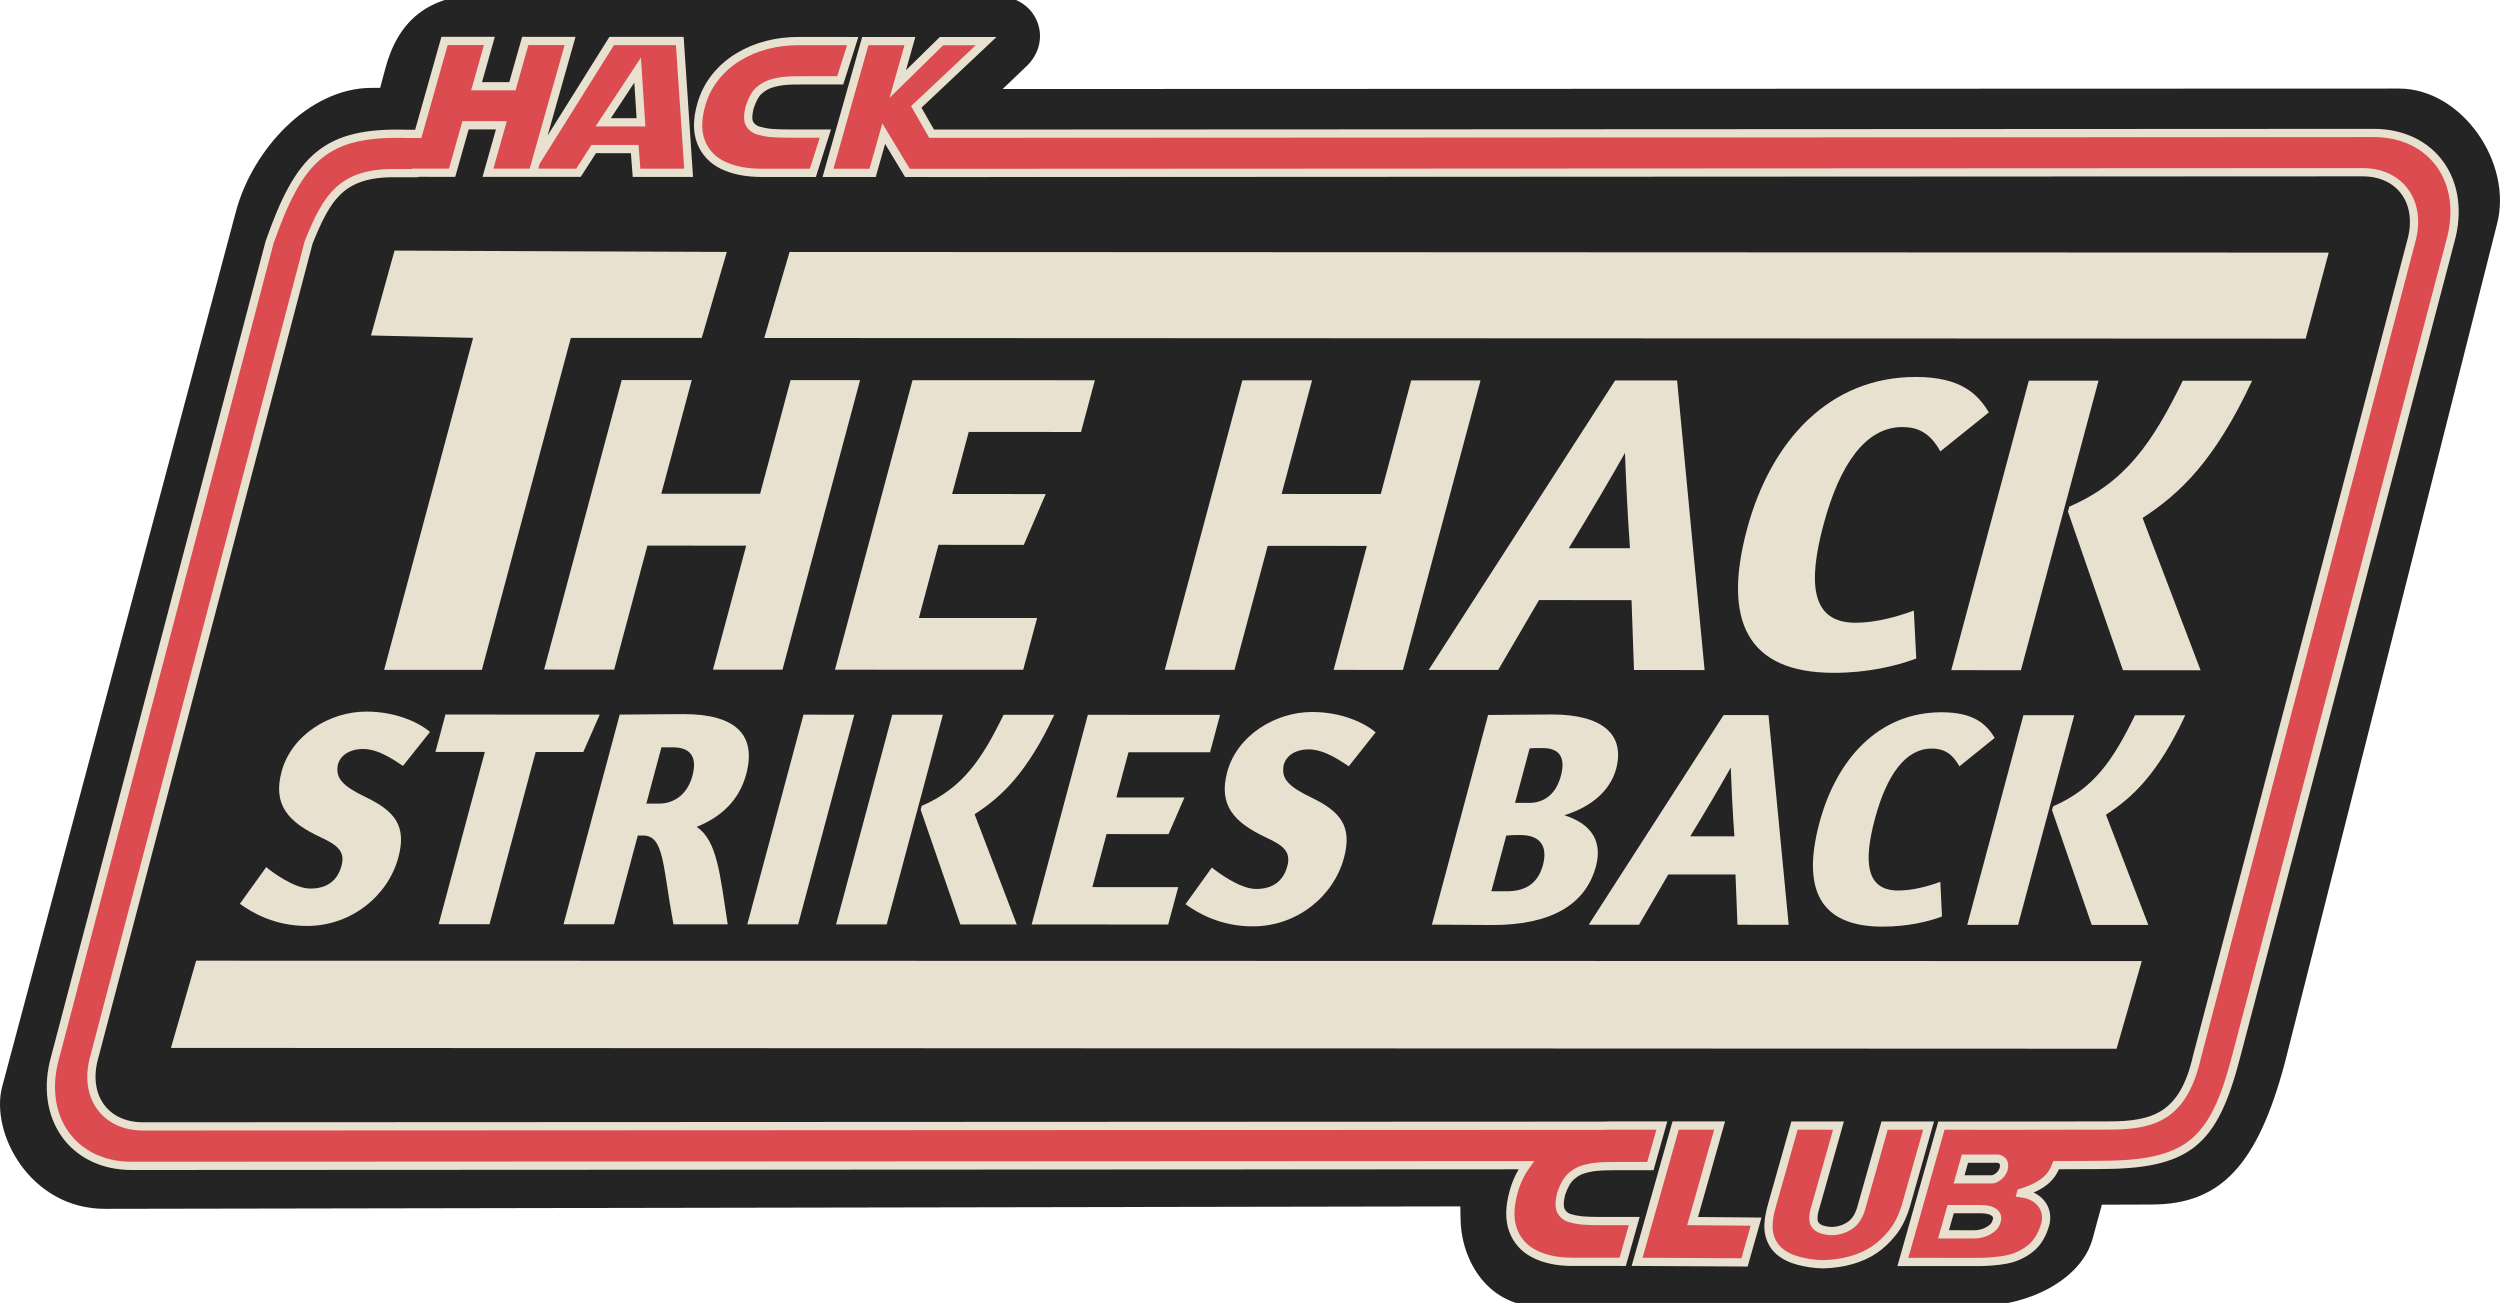 <svg xmlns="http://www.w3.org/2000/svg" xmlns:svg="http://www.w3.org/2000/svg" id="svg2" width="452.525" height="235.844" version="1.2"><defs id="defs4"><linearGradient id="linearGradient4075"><stop id="stop4077" offset="0" style="stop-color:#fff;stop-opacity:1"/></linearGradient></defs><g id="layer1" transform="translate(-61.479,-448.709)"><path style="fill:#242424;fill-opacity:1;stroke:none" id="rect3004-3" d="M 64.438,62.254 C 53.78,62.217 48.475,67.239 46.219,75.688 l -0.938,3.5 -1.562,0 C 32.336,79.184 22.158,90.408 19.188,101.531 L -23.125,259.938 c -2.254,8.441 5.077,22.186 18.625,22.156 l 245.304,-0.443 0.038,2.019 c -0.034,6.874 4.236,15.915 14.294,16.163 l 78.281,-0.125 c 10.058,0.248 19.85,-4.767 21.854,-12.27 l 1.656,-6.094 9.053,-0.031 c 12.426,-0.027 19.107,-7.073 24.062,-25.625 l 38.395,-151.781 C 431.409,92.783 422.102,79.317 410.719,79.312 l -252.756,0.083 4.059,-3.885 c 5.352,-4.761 2.292,-12.92 -5.162,-12.945 z" transform="translate(85.007,385.428)"/><flowRoot id="flowRoot3761" xml:space="preserve" style="font-size:40px;font-style:normal;font-weight:400;line-height:125%;letter-spacing:0;word-spacing:0;fill:#000;fill-opacity:1;stroke:none;font-family:Sans"><flowRegion id="flowRegion3763"><rect id="rect3765" width="141.674" height="46.467" x="333.35" y="229.845"/></flowRegion><flowPara id="flowPara3767"/></flowRoot><path id="text3769-4-2" d="m 132.896,494.072 -4.268,15.36 18.488,0.434 -16.105,60.094 17.689,0.008 16.105,-60.094 23.693,0.01 4.542,-15.572 z m 71.505,0.245 -4.588,15.572 279.014,0.119 4.174,-15.574 z m 203.843,22.626 c -15.618,-0.007 -26.248,11.544 -30.54,27.556 -4.436,16.554 0.005,25.992 15.699,25.999 6.201,0.003 11.447,-1.276 14.938,-2.59 l -0.439,-8.675 c -3.144,1.159 -6.974,2.199 -10.573,2.197 -8.115,-0.003 -8.591,-7.259 -5.772,-17.78 2.944,-10.985 7.672,-17.642 14.256,-17.64 2.68,10e-4 4.985,0.924 6.884,4.406 l 8.787,-7.061 c -2.018,-3.328 -5.049,-6.41 -13.241,-6.413 z m -234.232,0.558 -14.044,52.405 12.682,0.005 6.014,-22.441 17.884,0.008 -6.014,22.441 12.584,0.005 14.044,-52.405 -12.584,-0.005 -5.512,20.568 -17.884,-0.008 5.512,-20.568 z m 52.645,0.022 -14.044,52.405 34.078,0.014 2.51,-9.364 -21.396,-0.009 3.548,-13.241 15.445,0.007 3.961,-9.199 -16.941,-0.007 3.011,-11.237 20.323,0.009 2.509,-9.364 z m 59.701,0.025 -14.044,52.405 12.616,0.005 6.014,-22.441 17.949,0.008 -6.014,22.441 12.551,0.005 14.044,-52.405 -12.551,-0.005 -5.512,20.568 -17.949,-0.008 5.512,-20.568 z m 67.472,0.029 -33.749,52.397 12.584,0.005 7.39,-12.648 16.746,0.007 0.447,12.651 12.779,0.005 -4.978,-52.413 z m 74.886,0.032 -14.044,52.405 12.616,0.005 14.044,-52.405 z m 27.867,0.012 c -5.435,11.138 -10.333,18.39 -20.548,22.796 l -0.238,0.887 9.961,28.724 14.047,0.006 -10.497,-27.574 c 6.673,-4.33 12.999,-10.214 19.826,-24.834 z M 355.617,530.689 c 0.133,3.791 0.455,11.217 0.905,17.252 l -11.088,-0.005 c 3.663,-5.956 7.977,-13.302 10.183,-17.247 z m -227.835,46.827 c -6.605,-0.003 -13.547,4.196 -15.336,10.87 -1.623,6.057 1.258,9.138 6.975,11.832 2.914,1.347 4.607,2.469 3.885,5.161 -0.721,2.692 -2.562,4.172 -5.671,4.171 -2.942,-0.001 -7.109,-3.151 -7.968,-3.881 l -4.77,6.636 c 2.228,1.628 6.355,4.012 12.128,4.014 8.104,0.003 14.714,-5.516 16.563,-12.414 1.533,-5.721 -0.659,-8.386 -5.921,-10.912 -4.177,-2.021 -5.52,-3.416 -5.025,-5.884 0.436,-1.626 2.041,-2.825 4.594,-2.824 2.831,10e-4 5.715,2.105 7.18,3.059 l 4.898,-6.143 c -2.032,-1.74 -6.204,-3.683 -11.533,-3.685 z m 171.201,0.072 c -6.605,-0.003 -13.58,4.196 -15.368,10.87 -1.623,6.057 1.291,9.138 7.008,11.832 2.914,1.347 4.607,2.469 3.885,5.161 -0.721,2.692 -2.562,4.172 -5.671,4.171 -2.942,-0.001 -7.141,-3.151 -8.001,-3.881 l -4.77,6.636 c 2.228,1.628 6.388,4.012 12.16,4.014 8.104,0.003 14.681,-5.516 16.53,-12.414 1.533,-5.721 -0.659,-8.386 -5.921,-10.912 -4.177,-2.021 -5.487,-3.416 -4.992,-5.884 0.436,-1.626 2.009,-2.825 4.562,-2.824 2.831,0.001 5.748,2.105 7.213,3.059 l 4.866,-6.143 c -2.032,-1.74 -6.172,-3.683 -11.5,-3.685 z m 113.939,0.048 c -11.323,-0.005 -18.997,8.393 -22.109,20.002 -3.216,12.002 0.038,18.796 11.417,18.801 4.496,0.002 8.237,-0.883 10.768,-1.836 l -0.302,-6.276 c -2.279,0.84 -5.033,1.575 -7.641,1.574 -5.884,-0.002 -6.249,-5.321 -4.205,-12.949 2.134,-7.964 5.537,-12.747 10.31,-12.745 1.943,8.2e-4 3.613,0.698 4.99,3.222 l 6.39,-5.156 c -1.463,-2.413 -3.68,-4.635 -9.619,-4.637 z m -227.699,0.331 c -2.442,-10e-4 -10.293,0.094 -11.57,0.094 l -10.17,37.949 9.137,0.004 4.306,-16.067 0.975,4.2e-4 c 3.83,0.002 3.519,5.581 5.482,16.071 l 9.82,0.004 c -1.42,-9.199 -1.903,-15.122 -5.612,-17.648 4.351,-1.737 7.682,-4.758 8.959,-9.526 1.909,-7.123 -1.892,-10.877 -11.328,-10.881 z m 157.186,0.067 c -2.331,-0.001 -10.238,0.094 -11.57,0.094 l -10.17,37.949 c 1.61,6.8e-4 8.799,0.069 10.908,0.07 10.601,0.004 16.907,-3.628 18.786,-10.639 1.157,-4.318 -0.605,-7.607 -5.72,-9.236 5.083,-1.568 8.353,-4.594 9.375,-8.408 1.623,-6.057 -2.285,-9.826 -11.61,-9.83 z m -200.297,0.014 -1.814,6.768 8.942,0.004 -8.356,31.18 9.202,0.004 8.356,-31.18 8.617,0.004 2.984,-6.768 z m 64.806,0.027 -10.17,37.949 9.202,0.004 10.17,-37.949 z m 16.063,0.007 -10.17,37.949 9.17,0.004 10.17,-37.949 z m 20.16,0.009 c -3.941,8.075 -7.419,13.295 -14.826,16.489 l -0.185,0.69 7.182,20.77 10.21,0.004 -7.629,-19.949 c 4.838,-3.139 9.468,-7.402 14.418,-18.001 z m 15.25,0.006 -10.17,37.949 24.713,0.011 1.814,-6.768 -15.543,-0.007 2.571,-9.594 11.218,0.005 2.884,-6.636 -12.324,-0.005 2.192,-8.181 14.763,0.006 1.814,-6.768 z m 115.077,0.049 -24.412,37.943 9.105,0.004 5.301,-9.1 12.161,0.005 0.357,9.102 9.267,0.004 -3.65,-37.955 z m 54.27,0.023 -10.17,37.949 9.202,0.004 10.17,-37.949 z m 20.193,0.009 c -3.941,8.075 -7.419,13.295 -14.826,16.489 l -0.185,0.69 7.182,20.77 10.243,0.004 -7.662,-19.949 c 4.838,-3.139 9.403,-7.402 14.353,-18.001 z m -266.726,5.802 2.049,8.6e-4 c 3.774,0.002 4.312,2.356 3.56,5.16 -0.917,3.421 -3.388,5.026 -5.997,5.025 l -2.341,-10e-4 z m 158.144,0.133 c 0.414,-0.009 0.894,3.8e-4 1.366,5.7e-4 3.275,10e-4 4.129,1.944 3.303,5.029 -1.007,3.758 -3.459,4.895 -5.734,4.894 l -2.569,-10e-4 2.642,-9.857 c 0.23,-0.028 0.579,-0.056 0.993,-0.065 z m 35.412,3.531 c 0.096,2.748 0.336,8.079 0.662,12.454 l -7.999,-0.003 c 2.656,-4.318 5.738,-9.591 7.337,-12.451 z m -38.134,12.208 c 4.218,0.002 4.892,2.619 4.14,5.424 -0.992,3.702 -3.58,4.763 -6.577,4.762 l -2.764,-10e-4 2.703,-10.087 c 0.515,-0.056 1.499,-0.098 2.498,-0.098 z m -239.645,22.751 -4.56,15.788 352.18,0.149 4.563,-15.868 z" style="font-size:40px;font-style:normal;font-weight:400;line-height:125%;letter-spacing:0;word-spacing:0;fill:#e8e1cf;fill-opacity:1;stroke:none;font-family:Sans"/><path id="rect2985-5-0-9" d="m 157.921,479.979 -8.114,-0.003 2.429,-8.589 -6.491,-0.003 -2.429,8.589 -6.684,-0.003 -0.022,0.078 -3.355,-10e-4 c -9.921,-0.159 -12.571,4.258 -15.908,12.527 L 78.541,640.063 c -1.979,6.999 1.891,12.539 8.82,12.537 l 264.125,-0.124 c 0.012,-9.2e-4 0.025,6.1e-4 0.037,5.2e-4 0.475,-0.03 0.955,-0.039 1.441,-0.038 l 6.684,0.003 2.645,0.001 -2.076,7.34 -6.161,-0.003 c -1.713,-8.3e-4 -2.979,0.052 -3.831,0.155 -0.852,0.103 -1.636,0.268 -2.346,0.507 -0.71,0.239 -1.39,0.656 -2.053,1.248 -0.663,0.592 -1.268,1.62 -1.772,3.123 -0.356,1.458 -0.336,2.497 0.005,3.123 0.341,0.627 0.854,1.045 1.54,1.25 0.686,0.206 1.392,0.35 2.158,0.43 0.766,0.08 1.928,0.118 3.483,0.119 l 6.052,0.003 -2.087,7.379 -9.22,-0.004 c -2.648,-10e-4 -4.904,-0.502 -6.778,-1.448 -1.871,-0.958 -3.145,-2.395 -3.847,-4.297 -0.691,-1.902 -0.657,-4.233 0.122,-6.989 0.502,-1.774 1.257,-3.342 2.274,-4.762 l -252.418,0.129 c -10.715,0.002 -16.93,-8.86 -13.87,-19.684 l 38.807,-147.49 c 5.38,-15.27 10.01,-20.104 24.989,-19.629 l 1.925,8.1e-4 4.759,-16.826 4e-5,0 8.114,0.003 -2.319,8.198 6.491,0.003 2.319,-8.198 8.114,0.003 -6.205,21.94 -0.541,1.913 8.268,0.003 2.76,-4.293 7.418,0.003 0.331,4.295 9.428,0.004 -1.599,-23.856 -12.325,-0.005 -13.74,21.937 m 47.586,-21.923 c -1.952,-8e-4 -3.853,0.216 -5.724,0.7 -1.857,0.473 -3.607,1.205 -5.216,2.184 -1.606,0.969 -2.992,2.193 -4.167,3.668 -1.161,1.465 -2.004,3.124 -2.534,4.997 -0.754,2.665 -0.749,4.915 -0.017,6.755 0.743,1.84 2.037,3.253 3.957,4.179 1.924,0.915 4.256,1.368 6.955,1.37 l 9.312,0.004 2.261,-7.105 -6.317,-0.003 c -1.585,-6.5e-4 -2.778,-0.041 -3.56,-0.118 -0.782,-0.078 -1.534,-0.232 -2.236,-0.431 -0.702,-0.198 -1.233,-0.605 -1.589,-1.211 -0.357,-0.606 -0.341,-1.597 9e-5,-3.006 0.491,-1.454 1.044,-2.472 1.711,-3.045 0.667,-0.572 1.361,-0.978 2.081,-1.209 0.72,-0.231 1.518,-0.408 2.385,-0.507 0.866,-0.1 2.19,-0.115 3.936,-0.115 l 6.278,0.003 2.261,-7.105 -2.975,-10e-4 -6.8,-0.003 z m 12.055,0.005 -6.747,23.853 8.075,0.003 2.01,-7.105 4.288,7.108 9.08,0.004 0.734,3.1e-4 253.566,-0.127 c 6.928,-0.001 10.798,5.538 8.82,12.537 l -38.751,147.489 c -2.44,10.81 -7.723,12.525 -15.908,12.526 l -16.199,0.03 -0.037,3.7e-4 -14.141,-0.006 -6.978,24.673 12.944,0.005 c 2.202,0.024 4.093,-0.121 5.724,-0.427 1.642,-0.307 3.125,-0.988 4.389,-1.989 1.275,-1.002 2.165,-2.464 2.716,-4.411 0.174,-0.615 0.206,-1.236 0.105,-1.874 -0.102,-0.638 -0.335,-1.217 -0.712,-1.718 -0.363,-0.513 -0.866,-0.963 -1.518,-1.328 -0.649,-0.376 -1.416,-0.589 -2.274,-0.704 l 0.022,-0.078 c 1.985,-0.603 3.501,-1.368 4.554,-2.302 0.79,-0.7 1.404,-1.596 1.805,-2.693 l 7.582,-0.034 c 16.373,6e-4 20.898,-3.921 24.999,-19.668 l 38.751,-147.489 c 3.06,-10.824 -3.166,-19.648 -13.881,-19.645 l -253.566,0.127 -0.734,-3.3e-4 -6.723,-0.003 -2.765,-4.843 12.641,-11.903 -8.075,-0.003 -7.916,7.766 2.197,-7.769 -3.13,-0.001 z m -41.21,5.253 0.612,9.449 -6.839,-0.003 z m 187.895,191.04 -6.978,24.673 19.448,0.102 2.087,-7.378 -11.489,-0.101 4.891,-17.295 z m 21.515,0.009 -4.097,14.484 c -0.586,2.072 -0.753,3.749 -0.497,5.037 0.267,1.287 0.854,2.343 1.772,3.163 0.929,0.82 2.115,1.409 3.549,1.797 1.449,0.377 2.932,0.592 4.421,0.626 1.816,-0.046 3.523,-0.285 5.117,-0.74 1.605,-0.455 3.011,-1.092 4.212,-1.912 1.212,-0.819 2.292,-1.865 3.268,-3.083 0.99,-1.229 1.821,-2.869 2.434,-4.919 l 4.085,-14.445 -7.959,-0.003 -4.118,14.562 c -0.412,1.617 -1.11,2.791 -2.103,3.474 -0.993,0.683 -2.111,1.03 -3.312,1.053 -1.475,-0.047 -2.471,-0.406 -2.986,-1.055 -0.515,-0.65 -0.483,-1.813 0.055,-3.475 l 4.118,-14.562 z m 30.85,5.987 5.912,0.002 c 0.259,1.3e-4 0.55,0.117 0.856,0.391 0.317,0.273 0.393,0.773 0.248,1.445 -0.187,0.581 -0.517,1.053 -0.977,1.405 -0.457,0.341 -0.86,0.507 -1.187,0.507 l -5.912,-0.002 1.06,-3.748 z m -2.584,9.135 5.409,0.002 c 1.127,4.9e-4 1.974,0.216 2.489,0.626 0.526,0.41 0.646,0.962 0.375,1.679 -0.183,0.649 -0.683,1.195 -1.507,1.639 -0.824,0.444 -1.724,0.658 -2.65,0.623 l -5.409,-0.002 z" style="font-size:medium;font-style:normal;font-variant:normal;font-weight:400;font-stretch:normal;text-indent:0;text-align:start;text-decoration:none;line-height:normal;letter-spacing:normal;word-spacing:normal;text-transform:none;direction:ltr;block-progression:tb;writing-mode:lr-tb;text-anchor:start;baseline-shift:baseline;color:#000;fill:#db4b4f;fill-opacity:1;stroke:#e8e1cf;stroke-width:1.492;stroke-miterlimit:4;stroke-opacity:1;stroke-dasharray:none;marker:none;visibility:visible;display:inline;overflow:visible;enable-background:accumulate;font-family:Sans;-inkscape-font-specification:Sans"/></g></svg>